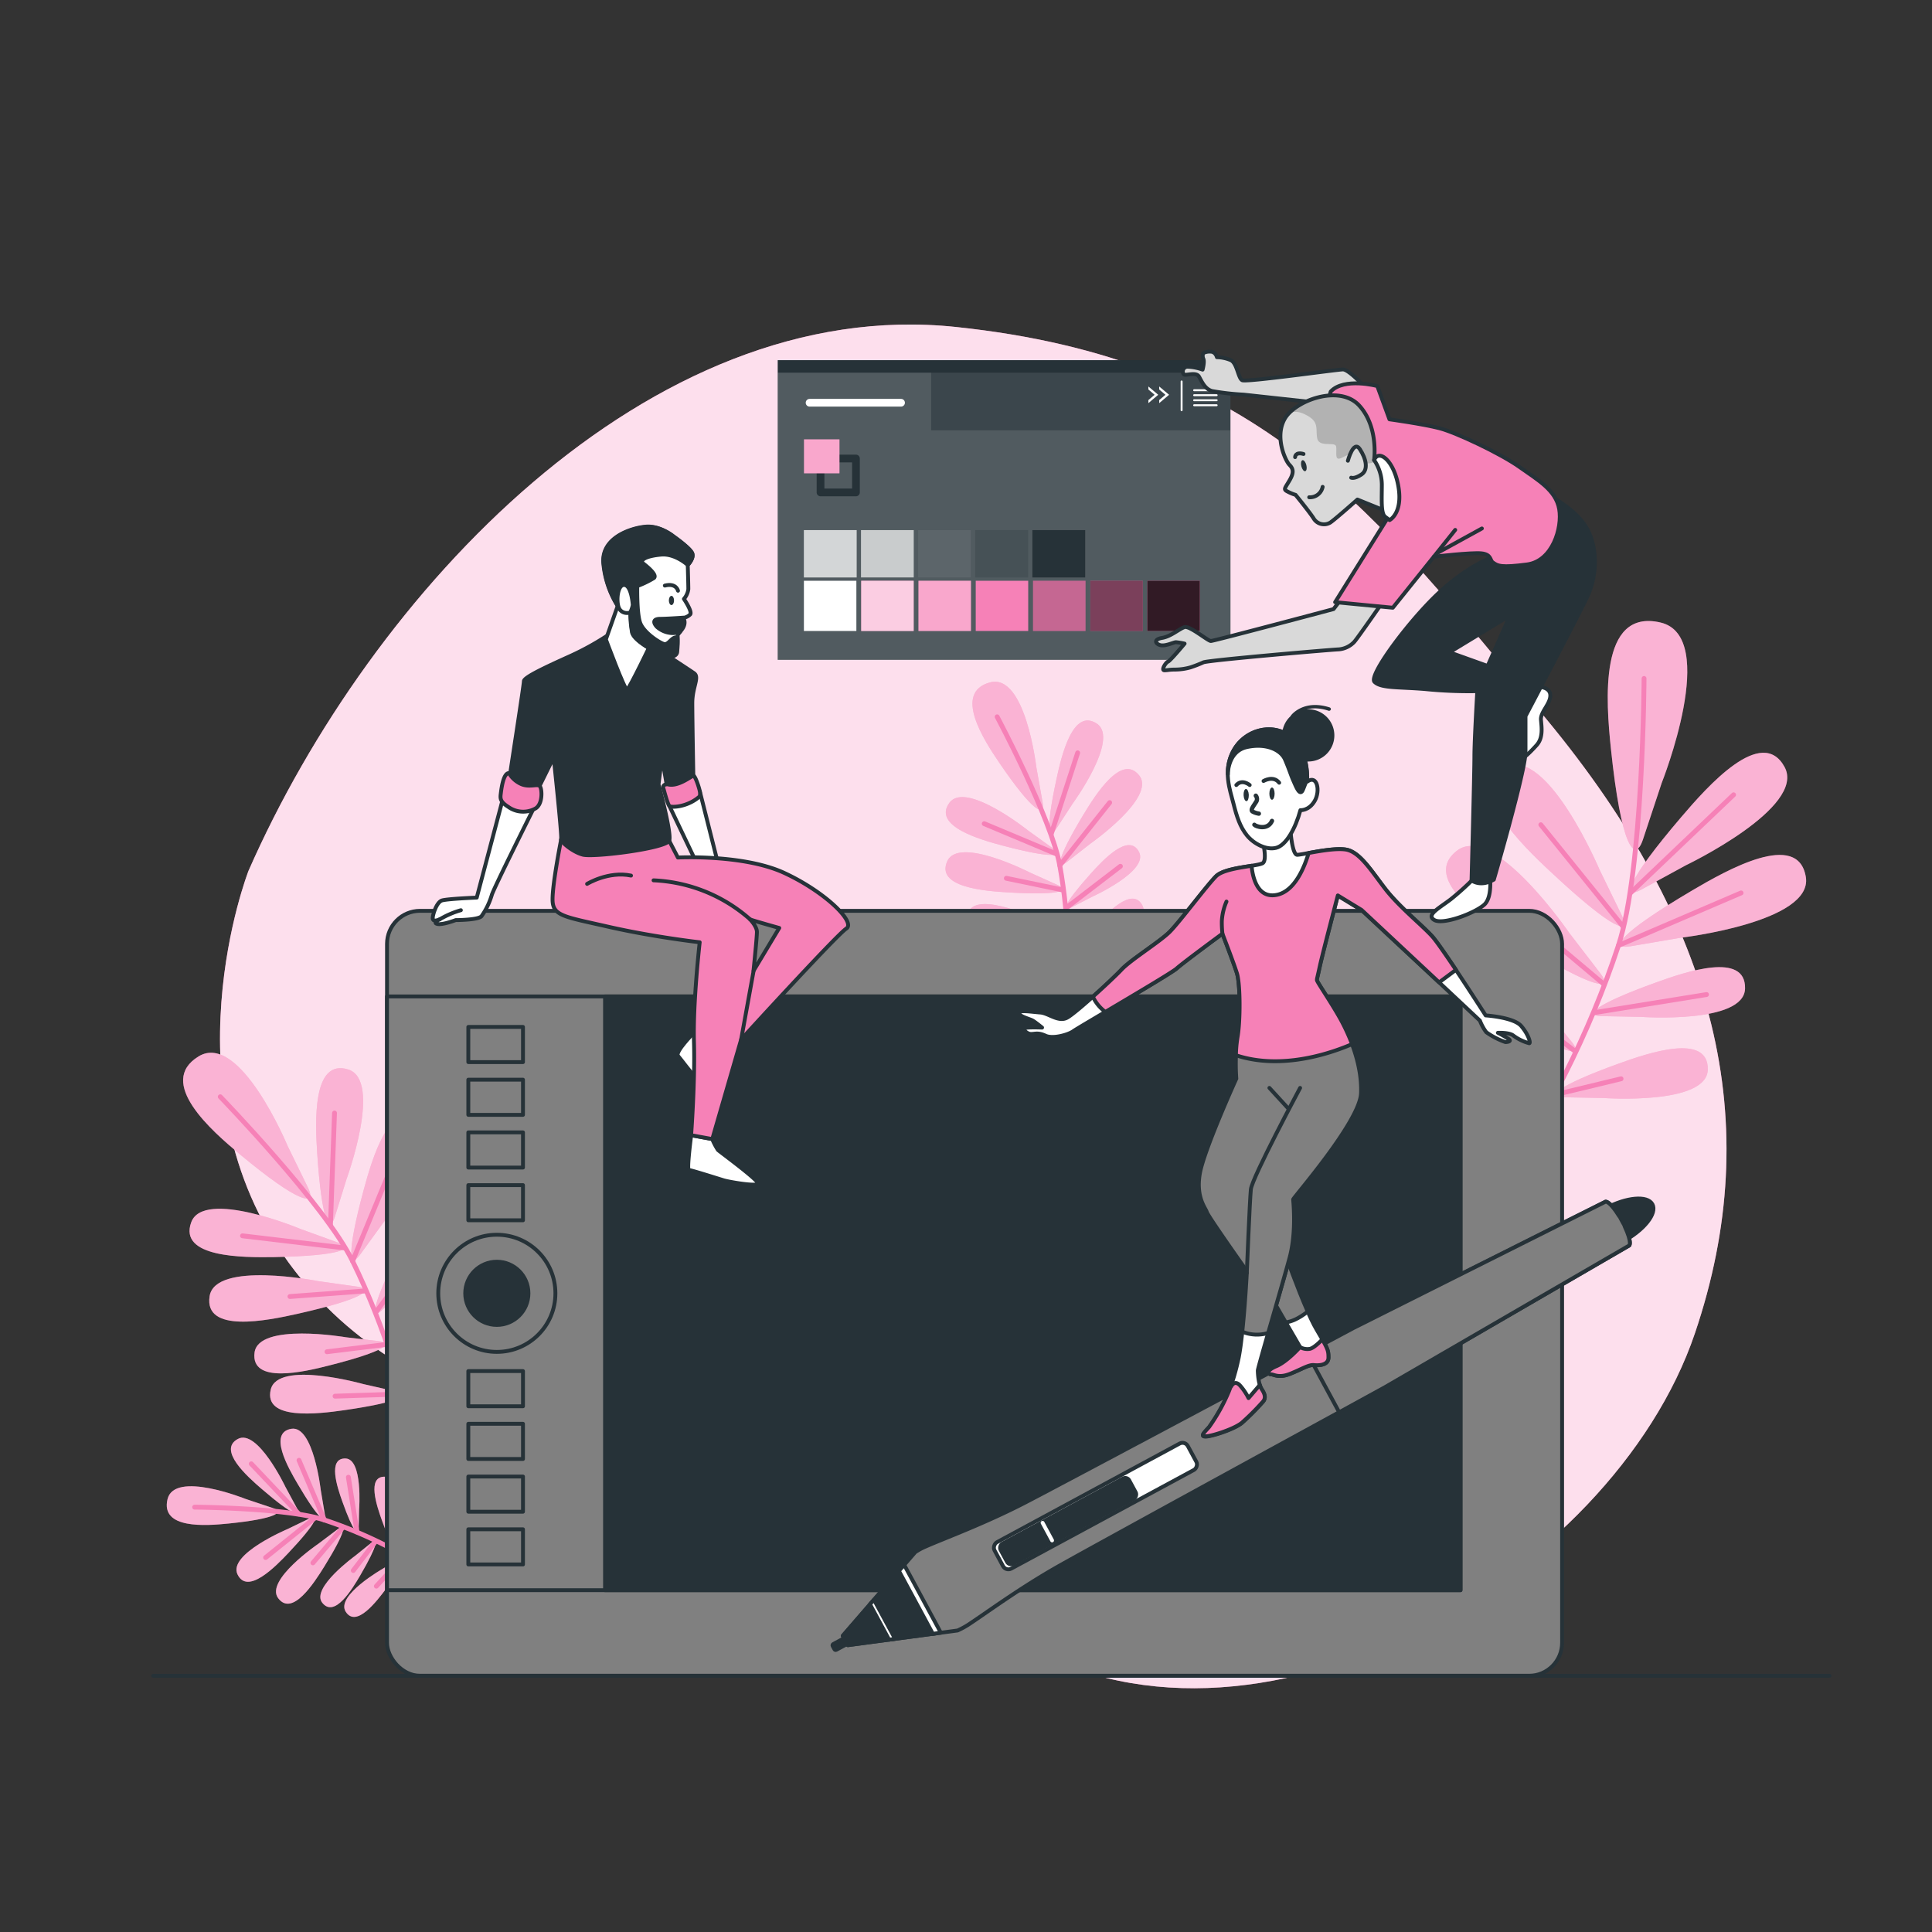 <svg xmlns="http://www.w3.org/2000/svg" xmlns:xlink="http://www.w3.org/1999/xlink" viewBox="0 0 500 500"><rect x="0" y="0" width="500" height="500" fill="#333333" stroke="none"/><defs><clipPath id="freepik--clip-path--inject-13"><rect x="282.18" y="150.3" width="13.58" height="13" style="fill:#F681B7"></rect></clipPath><clipPath id="freepik--clip-path-2--inject-13"><path d="M355.62,119.06s1.23-8.61-3.89-14.14-16.6-1.23-19.26,3.49.21,10.85,1.23,11.88,1.23,2,0,4.09-1.64,2.26-.41,2.87a10.74,10.74,0,0,0,2,.82s3.69,4.51,4.71,6.15a3.12,3.12,0,0,0,4.3,1c1.23-.82,7-5.94,7-5.94l8.6,3.48a21,21,0,0,0,0-6.76C359.31,122.54,358.28,119.06,355.62,119.06Z" style="fill:#d9d9d9;stroke:#263238;stroke-linecap:round;stroke-linejoin:round"></path></clipPath></defs><g id="freepik--background-simple--inject-13"><path d="M64.31,225.37S42.13,282.17,74.73,326.8s88,43.4,131,57.44c22.5,7.35,36.45,27.39,55.9,39.59,62.19,39,155.6-15.64,177-78.74,18.51-54.63,5.64-105.74-38.58-159.17S326.84,93,247.38,84.62,96,153.29,64.31,225.37Z" style="fill:#F681B7"></path><path d="M64.31,225.37S42.13,282.17,74.73,326.8s88,43.4,131,57.44c22.5,7.35,36.45,27.39,55.9,39.59,62.19,39,155.6-15.64,177-78.74,18.51-54.63,5.64-105.74-38.58-159.17S326.84,93,247.38,84.62,96,153.29,64.31,225.37Z" style="fill:#fff;opacity:0.75"></path></g><g id="freepik--Plants--inject-13"><path d="M86.62,315c-1.34,4.28-3.34,1.09-4.51-16.3-.54-8.16-1.35-24.84,8-21.92,8.94,2.8-.42,28.34-.42,28.34Zm12.57,1.43s17.14-21.11,9.59-26.67C100.93,284,96.27,300,94.14,307.89c-4.54,16.83-3.69,20.5-1,16.88Zm5.41,17.23s16.17-13.66,11.2-19c-5.17-5.56-11,6-13.82,11.75-5.91,12.21-5.79,15.14-3.24,12.76Zm6.1,17.11s16.17-13.66,11.21-19c-5.17-5.55-11.06,6-13.83,11.76-5.91,12.21-5.79,15.13-3.23,12.75ZM77.77,318.06s-25.08-10.53-28.29-1.72c-3.33,9.16,13.37,9.12,21.54,9,17.42-.37,20.7-2.22,16.48-3.75Zm4.53,13.49s-26.67-5.32-28.06,3.94c-1.45,9.65,14.91,6.29,22.88,4.5,17-3.83,19.85-6.3,15.41-7Zm7.21,14.53s-22.68-3.89-23.64,4c-1,8.19,12.75,5,19.45,3.27,14.3-3.63,16.64-5.78,12.88-6.24ZM94,358.19s-22.14-6.27-23.94,1.45c-1.86,8,12.16,6.3,19,5.32,14.6-2.1,17.16-4,13.46-4.84ZM74.43,296.56s-12.33-29.65-23-23.19c-11.1,6.72,3.42,19.35,10.66,25.37C77.53,311.59,82,312.2,79.75,307.46Z" style="fill:#F681B7"></path><path d="M86.62,315c-1.34,4.28-3.34,1.09-4.51-16.3-.54-8.16-1.35-24.84,8-21.92,8.94,2.8-.42,28.34-.42,28.34Zm12.57,1.43s17.14-21.11,9.59-26.67C100.93,284,96.27,300,94.14,307.89c-4.54,16.83-3.69,20.5-1,16.88Zm5.41,17.23s16.17-13.66,11.2-19c-5.17-5.56-11,6-13.82,11.75-5.91,12.21-5.79,15.14-3.24,12.76Zm6.1,17.11s16.17-13.66,11.21-19c-5.17-5.55-11.06,6-13.83,11.76-5.91,12.21-5.79,15.13-3.23,12.75ZM77.77,318.06s-25.08-10.53-28.29-1.72c-3.33,9.16,13.37,9.12,21.54,9,17.42-.37,20.7-2.22,16.48-3.75Zm4.53,13.49s-26.67-5.32-28.06,3.94c-1.45,9.65,14.91,6.29,22.88,4.5,17-3.83,19.85-6.3,15.41-7Zm7.21,14.53s-22.68-3.89-23.64,4c-1,8.19,12.75,5,19.45,3.27,14.3-3.63,16.64-5.78,12.88-6.24ZM94,358.19s-22.14-6.27-23.94,1.45c-1.86,8,12.16,6.3,19,5.32,14.6-2.1,17.16-4,13.46-4.84ZM74.43,296.56s-12.33-29.65-23-23.19c-11.1,6.72,3.42,19.35,10.66,25.37C77.53,311.59,82,312.2,79.75,307.46Z" style="fill:#fff;opacity:0.4"></path><path d="M57,283.84s27.11,28,34.25,42.54c8.2,16.71,14.35,36.24,16.6,52.28" style="fill:none;stroke:#F681B7;stroke-linecap:round;stroke-linejoin:round;stroke-width:1.252px"></path><line x1="85.52" y1="316.98" x2="86.57" y2="288.05" style="fill:none;stroke:#F681B7;stroke-linecap:round;stroke-linejoin:round;stroke-width:1.252px"></line><line x1="91.24" y1="326.38" x2="101.62" y2="301.28" style="fill:none;stroke:#F681B7;stroke-linecap:round;stroke-linejoin:round;stroke-width:1.252px"></line><line x1="89.13" y1="322.96" x2="62.76" y2="319.83" style="fill:none;stroke:#F681B7;stroke-linecap:round;stroke-linejoin:round;stroke-width:1.252px"></line><line x1="97.24" y1="339.64" x2="111.05" y2="321" style="fill:none;stroke:#F681B7;stroke-linecap:round;stroke-linejoin:round;stroke-width:1.252px"></line><line x1="94.64" y1="334.09" x2="75.04" y2="335.54" style="fill:none;stroke:#F681B7;stroke-linecap:round;stroke-linejoin:round;stroke-width:1.252px"></line><line x1="99.59" y1="347.99" x2="84.62" y2="349.83" style="fill:none;stroke:#F681B7;stroke-linecap:round;stroke-linejoin:round;stroke-width:1.252px"></line><line x1="103.42" y1="356.81" x2="110.58" y2="345.42" style="fill:none;stroke:#F681B7;stroke-linecap:round;stroke-linejoin:round;stroke-width:1.252px"></line><line x1="104.34" y1="360.75" x2="86.71" y2="361.33" style="fill:none;stroke:#F681B7;stroke-linecap:round;stroke-linejoin:round;stroke-width:1.252px"></line><path d="M424.78,230.22c-5,2.71-4-2,10.38-18.82,6.74-7.91,20.82-23.79,26.7-12.88,5.64,10.49-25.55,25.41-25.55,25.41Zm10.15,12.47s34.35-4,32.42-15.73c-2-12.24-20.49-1.78-29.44,3.5-19.08,11.27-21.55,15.36-15.93,14.43Zm-10.37,20.47s26.84,1.94,27.06-7.33c.23-9.64-15.41-4.33-23-1.58-16.22,5.85-18.71,8.62-14.27,8.72Zm-9.65,21s26.84,1.94,27.06-7.33c.24-9.64-15.41-4.33-23-1.59-16.22,5.86-18.71,8.63-14.27,8.73Zm-.91-59s-13.47-31.85-24.21-26.69c-11.17,5.37,4,20.17,11.64,27.26,16.18,15.14,20.8,16.37,18.32,11.24Zm-7.87,16.29s-19.53-28.53-29-21.34c-9.88,7.49,8,19,16.82,24.41,18.87,11.62,23.65,11.91,20.2,7.36Zm-6.34,19.62s-17.18-23.68-25-17.38c-8.19,6.56,7.18,15.85,14.79,20.25,16.22,9.4,20.26,9.53,17.24,5.77Zm-6.66,15s-14.57-25.37-23.06-19.94c-8.83,5.65,5.47,16.52,12.56,21.71,15.13,11.06,19.14,11.62,16.54,7.56Zm36.92-73.45s15.11-37.92-.32-41.52c-16.07-3.75-14.08,20.63-12.84,32.54,2.64,25.4,6.18,30,8.31,23.61Z" style="fill:#F681B7"></path><path d="M424.78,230.22c-5,2.71-4-2,10.38-18.82,6.74-7.91,20.82-23.79,26.7-12.88,5.64,10.49-25.55,25.41-25.55,25.41Zm10.15,12.47s34.35-4,32.42-15.73c-2-12.24-20.49-1.78-29.44,3.5-19.08,11.27-21.55,15.36-15.93,14.43Zm-10.37,20.47s26.84,1.94,27.06-7.33c.23-9.64-15.41-4.33-23-1.58-16.22,5.85-18.71,8.62-14.27,8.72Zm-9.65,21s26.84,1.94,27.06-7.33c.24-9.64-15.41-4.33-23-1.59-16.22,5.86-18.71,8.63-14.27,8.73Zm-.91-59s-13.47-31.85-24.21-26.69c-11.17,5.37,4,20.17,11.64,27.26,16.18,15.14,20.8,16.37,18.32,11.24Zm-7.87,16.29s-19.53-28.53-29-21.34c-9.88,7.49,8,19,16.82,24.41,18.87,11.62,23.65,11.91,20.2,7.36Zm-6.34,19.62s-17.18-23.68-25-17.38c-8.19,6.56,7.18,15.85,14.79,20.25,16.22,9.4,20.26,9.53,17.24,5.77Zm-6.66,15s-14.57-25.37-23.06-19.94c-8.83,5.65,5.47,16.52,12.56,21.71,15.13,11.06,19.14,11.62,16.54,7.56Zm36.92-73.45s15.11-37.92-.32-41.52c-16.07-3.75-14.08,20.63-12.84,32.54,2.64,25.4,6.18,30,8.31,23.61Z" style="fill:#fff;opacity:0.4"></path><path d="M425.48,175.58s-.2,49.54-6.63,69.11c-7.38,22.49-19.13,45.71-31.33,62.3" style="fill:none;stroke:#F681B7;stroke-linecap:round;stroke-linejoin:round;stroke-width:1.252px"></path><line x1="422" y1="231.07" x2="448.65" y2="205.69" style="fill:none;stroke:#F681B7;stroke-linecap:round;stroke-linejoin:round;stroke-width:1.252px"></line><line x1="418.85" y1="244.69" x2="450.59" y2="231.09" style="fill:none;stroke:#F681B7;stroke-linecap:round;stroke-linejoin:round;stroke-width:1.252px"></line><line x1="419.97" y1="239.71" x2="398.76" y2="213.44" style="fill:none;stroke:#F681B7;stroke-linecap:round;stroke-linejoin:round;stroke-width:1.252px"></line><line x1="412.54" y1="262.08" x2="441.65" y2="257.39" style="fill:none;stroke:#F681B7;stroke-linecap:round;stroke-linejoin:round;stroke-width:1.252px"></line><line x1="415.1" y1="254.73" x2="395.98" y2="238.65" style="fill:none;stroke:#F681B7;stroke-linecap:round;stroke-linejoin:round;stroke-width:1.252px"></line><line x1="407.25" y1="271.77" x2="392" y2="260.15" style="fill:none;stroke:#F681B7;stroke-linecap:round;stroke-linejoin:round;stroke-width:1.252px"></line><line x1="402.91" y1="283.19" x2="419.53" y2="279.19" style="fill:none;stroke:#F681B7;stroke-linecap:round;stroke-linejoin:round;stroke-width:1.252px"></line><line x1="400.25" y1="287.59" x2="383.69" y2="272.46" style="fill:none;stroke:#F681B7;stroke-linecap:round;stroke-linejoin:round;stroke-width:1.252px"></line><path d="M273.27,214.62c-1.88,2.87-2.68.1.13-12.92,1.31-6.11,4.22-18.53,10.45-14.43,6,3.94-6.27,20.73-6.27,20.73Zm8.94,3.7s17-11.91,12.66-17.57c-4.56-5.9-11.35,4.9-14.58,10.25-6.87,11.41-7,14.28-4.31,12.18Zm.35,13.8s14.76-6.64,12.23-11.6c-2.63-5.18-9.39,2.1-12.63,5.72-6.91,7.73-7.44,9.9-5.06,8.69Zm.88,13.86s14.76-6.64,12.23-11.61c-2.63-5.17-9.39,2.11-12.63,5.73-6.91,7.73-7.44,9.9-5.06,8.69Zm-17.31-31s-16.22-13-20.43-7.21c-4.38,6,7.9,9.52,13.94,11.11,12.88,3.39,15.68,2.72,12.9.71Zm.49,10.87s-18.48-9.52-21.45-3c-3.1,6.78,9.63,7.75,15.86,8.11,13.3.77,15.91-.45,12.79-1.87Zm2.24,12.19s-15.85-7.62-18.21-2c-2.46,5.8,8.32,6.33,13.6,6.49,11.27.34,13.45-.74,10.78-1.87Zm.76,9.85s-15-9.26-17.89-4c-3.06,5.51,7.61,7.18,12.84,7.9,11.16,1.54,13.45.69,10.91-.72Zm-1.43-49.4s-2.82-24.38-12-21.88c-9.58,2.6-1.56,14.93,2.49,20.88,8.64,12.69,11.82,14.09,11.14,10.13Z" style="fill:#F681B7"></path><path d="M273.27,214.62c-1.88,2.87-2.68.1.13-12.92,1.31-6.11,4.22-18.53,10.45-14.43,6,3.94-6.27,20.73-6.27,20.73Zm8.94,3.7s17-11.91,12.66-17.57c-4.56-5.9-11.35,4.9-14.58,10.25-6.87,11.41-7,14.28-4.31,12.18Zm.35,13.8s14.76-6.64,12.23-11.6c-2.63-5.18-9.39,2.1-12.63,5.72-6.91,7.73-7.44,9.9-5.06,8.69Zm.88,13.86s14.76-6.64,12.23-11.61c-2.63-5.17-9.39,2.11-12.63,5.73-6.91,7.73-7.44,9.9-5.06,8.69Zm-17.31-31s-16.22-13-20.43-7.21c-4.38,6,7.9,9.52,13.94,11.11,12.88,3.39,15.68,2.72,12.9.71Zm.49,10.87s-18.48-9.52-21.45-3c-3.1,6.78,9.63,7.75,15.86,8.11,13.3.77,15.91-.45,12.79-1.87Zm2.24,12.19s-15.85-7.62-18.21-2c-2.46,5.8,8.32,6.33,13.6,6.49,11.27.34,13.45-.74,10.78-1.87Zm.76,9.85s-15-9.26-17.89-4c-3.06,5.51,7.61,7.18,12.84,7.9,11.16,1.54,13.45.69,10.91-.72Zm-1.43-49.4s-2.82-24.38-12-21.88c-9.58,2.6-1.56,14.93,2.49,20.88,8.64,12.69,11.82,14.09,11.14,10.13Z" style="fill:#fff;opacity:0.4"></path><path d="M258.06,185.51s14,26.27,16.21,38.46c2.51,14,2.92,29.65,1.2,41.91" style="fill:none;stroke:#F681B7;stroke-linecap:round;stroke-linejoin:round;stroke-width:1.252px"></path><line x1="272.05" y1="215.86" x2="278.9" y2="194.83" style="fill:none;stroke:#F681B7;stroke-linecap:round;stroke-linejoin:round;stroke-width:1.252px"></line><line x1="274.27" y1="223.97" x2="287.18" y2="207.71" style="fill:none;stroke:#F681B7;stroke-linecap:round;stroke-linejoin:round;stroke-width:1.252px"></line><line x1="273.44" y1="221.02" x2="254.72" y2="213.17" style="fill:none;stroke:#F681B7;stroke-linecap:round;stroke-linejoin:round;stroke-width:1.252px"></line><line x1="275.89" y1="234.98" x2="289.96" y2="224.19" style="fill:none;stroke:#F681B7;stroke-linecap:round;stroke-linejoin:round;stroke-width:1.252px"></line><line x1="275.15" y1="230.35" x2="260.44" y2="227.3" style="fill:none;stroke:#F681B7;stroke-linecap:round;stroke-linejoin:round;stroke-width:1.252px"></line><line x1="275.86" y1="241.61" x2="264.47" y2="239.81" style="fill:none;stroke:#F681B7;stroke-linecap:round;stroke-linejoin:round;stroke-width:1.252px"></line><line x1="276.82" y1="248.9" x2="284.47" y2="242.03" style="fill:none;stroke:#F681B7;stroke-linecap:round;stroke-linejoin:round;stroke-width:1.252px"></line><line x1="276.67" y1="251.98" x2="263.59" y2="248.7" style="fill:none;stroke:#F681B7;stroke-linecap:round;stroke-linejoin:round;stroke-width:1.252px"></line><path d="M76.93,390.47c1.31,2.44-1,1.94-9.14-5.08-3.83-3.29-11.53-10.15-6.22-13,5.11-2.73,12.32,12.45,12.32,12.45ZM83,385.55s-1.88-16.71-7.6-15.78c-6,1-.89,10,1.66,14.31,5.45,9.29,7.44,10.5,7,7.76Zm9.94,5.07s1-13.05-3.53-13.17c-4.68-.12-2.12,7.49-.8,11.19,2.82,7.89,4.17,9.1,4.22,6.94Zm10.19,4.72s1-13-3.53-13.17c-4.69-.12-2.12,7.49-.8,11.19,2.82,7.89,4.16,9.1,4.22,6.94Zm-28.67.36s-15.5,6.5-13,11.73c2.59,5.44,9.81-1.95,13.27-5.62,7.38-7.84,8-10.09,5.48-8.89Zm7.91,3.84S68.47,409,72,413.62c3.63,4.82,9.23-3.85,11.89-8.14,5.68-9.15,5.82-11.47,3.61-9.8Zm9.52,3.12S80.36,411,83.41,414.8c3.18,4,7.71-3.47,9.86-7.16,4.59-7.87,4.66-9.84,2.83-8.37Zm7.29,3.25s-12.35,7-9.72,11.18c2.73,4.31,8-2.63,10.57-6.07,5.4-7.34,5.67-9.29,3.7-8Zm-35.65-18s-18.41-7.41-20.18.09c-1.85,7.81,10,6.87,15.8,6.29,12.35-1.25,14.57-3,11.49-4Z" style="fill:#F681B7"></path><path d="M76.93,390.47c1.31,2.44-1,1.94-9.14-5.08-3.83-3.29-11.53-10.15-6.22-13,5.11-2.73,12.32,12.45,12.32,12.45ZM83,385.55s-1.88-16.71-7.6-15.78c-6,1-.89,10,1.66,14.31,5.45,9.29,7.44,10.5,7,7.76Zm9.94,5.07s1-13.05-3.53-13.17c-4.68-.12-2.12,7.49-.8,11.19,2.82,7.89,4.17,9.1,4.22,6.94Zm10.19,4.72s1-13-3.53-13.17c-4.69-.12-2.12,7.49-.8,11.19,2.82,7.89,4.16,9.1,4.22,6.94Zm-28.67.36s-15.5,6.5-13,11.73c2.59,5.44,9.81-1.95,13.27-5.62,7.38-7.84,8-10.09,5.48-8.89Zm7.91,3.84S68.47,409,72,413.62c3.63,4.82,9.23-3.85,11.89-8.14,5.68-9.15,5.82-11.47,3.61-9.8Zm9.52,3.12S80.36,411,83.41,414.8c3.18,4,7.71-3.47,9.86-7.16,4.59-7.87,4.66-9.84,2.83-8.37Zm7.29,3.25s-12.35,7-9.72,11.18c2.73,4.31,8-2.63,10.57-6.07,5.4-7.34,5.67-9.29,3.7-8Zm-35.65-18s-18.41-7.41-20.18.09c-1.85,7.81,10,6.87,15.8,6.29,12.35-1.25,14.57-3,11.49-4Z" style="fill:#fff;opacity:0.4"></path><path d="M50.37,390.05s24.08.16,33.58,3.32a113.82,113.82,0,0,1,30.24,15.31" style="fill:none;stroke:#F681B7;stroke-linecap:round;stroke-linejoin:round;stroke-width:1.252px"></path><line x1="77.33" y1="391.81" x2="65.03" y2="378.83" style="fill:none;stroke:#F681B7;stroke-linecap:round;stroke-linejoin:round;stroke-width:1.252px"></line><line x1="83.95" y1="393.37" x2="77.38" y2="377.92" style="fill:none;stroke:#F681B7;stroke-linecap:round;stroke-linejoin:round;stroke-width:1.252px"></line><line x1="81.54" y1="392.81" x2="68.74" y2="403.09" style="fill:none;stroke:#F681B7;stroke-linecap:round;stroke-linejoin:round;stroke-width:1.252px"></line><line x1="92.4" y1="396.46" x2="90.16" y2="382.3" style="fill:none;stroke:#F681B7;stroke-linecap:round;stroke-linejoin:round;stroke-width:1.252px"></line><line x1="88.83" y1="395.2" x2="80.98" y2="404.47" style="fill:none;stroke:#F681B7;stroke-linecap:round;stroke-linejoin:round;stroke-width:1.252px"></line><line x1="97.1" y1="399.04" x2="91.43" y2="406.44" style="fill:none;stroke:#F681B7;stroke-linecap:round;stroke-linejoin:round;stroke-width:1.252px"></line><line x1="102.65" y1="401.17" x2="100.72" y2="393.08" style="fill:none;stroke:#F681B7;stroke-linecap:round;stroke-linejoin:round;stroke-width:1.252px"></line><line x1="104.78" y1="402.47" x2="97.4" y2="410.5" style="fill:none;stroke:#F681B7;stroke-linecap:round;stroke-linejoin:round;stroke-width:1.252px"></line></g><g id="freepik--device-2--inject-13"><rect x="100.16" y="235.72" width="304.11" height="197.97" rx="8.55" style="fill:gray;stroke:#263238;stroke-linecap:round;stroke-linejoin:round"></rect><rect x="100.16" y="257.87" width="277.82" height="153.67" style="fill:gray;stroke:#263238;stroke-linecap:round;stroke-linejoin:round"></rect><rect x="156.58" y="257.87" width="221.4" height="153.67" style="fill:#263238;stroke:#263238;stroke-linecap:round;stroke-linejoin:round"></rect><circle cx="128.58" cy="334.71" r="15.16" style="fill:gray;stroke:#263238;stroke-linecap:round;stroke-linejoin:round"></circle><circle cx="128.58" cy="334.71" r="8.18" style="fill:#263238;stroke:#263238;stroke-linecap:round;stroke-linejoin:round"></circle><rect x="121.2" y="265.77" width="14.15" height="9.1" style="fill:gray;stroke:#263238;stroke-linecap:round;stroke-linejoin:round"></rect><rect x="121.2" y="279.42" width="14.15" height="9.1" style="fill:gray;stroke:#263238;stroke-linecap:round;stroke-linejoin:round"></rect><rect x="121.2" y="293.06" width="14.15" height="9.1" style="fill:gray;stroke:#263238;stroke-linecap:round;stroke-linejoin:round"></rect><rect x="121.2" y="306.71" width="14.15" height="9.1" style="fill:gray;stroke:#263238;stroke-linecap:round;stroke-linejoin:round"></rect><rect x="121.2" y="354.84" width="14.15" height="9.1" style="fill:gray;stroke:#263238;stroke-linecap:round;stroke-linejoin:round"></rect><rect x="121.2" y="368.48" width="14.15" height="9.1" style="fill:gray;stroke:#263238;stroke-linecap:round;stroke-linejoin:round"></rect><rect x="121.2" y="382.13" width="14.15" height="9.1" style="fill:gray;stroke:#263238;stroke-linecap:round;stroke-linejoin:round"></rect><rect x="121.2" y="395.78" width="14.15" height="9.1" style="fill:gray;stroke:#263238;stroke-linecap:round;stroke-linejoin:round"></rect></g><g id="freepik--device-1--inject-13"><rect x="217.35" y="422.24" width="1.68" height="5.62" rx="0.34" transform="translate(488.52 31.11) rotate(61.63)" style="fill:#263238;stroke:#263238;stroke-linecap:round;stroke-linejoin:round"></rect><path d="M419.15,321.76l.86-.44c5.49-3,8.92-7.29,7.64-9.65s-6.76-1.86-12.26,1.1l-.83.48Z" style="fill:#263238;stroke:#263238;stroke-linecap:round;stroke-linejoin:round"></path><path d="M250.5,420.53c4.29-2.78,13.32-9.5,23.75-15.37S358.42,359,358.42,359l63.22-36.67s.84-.63-1.2-5l.07,0c-.24-.45-.48-.88-.71-1.27s-.42-.83-.67-1.29l-.07,0c-2.57-4.13-3.56-3.77-3.56-3.77l-65.34,32.75s-74.11,39.55-84.74,45.06-21.21,9.37-25.88,11.44a16.28,16.28,0,0,0-2.68,1.45l-18.75,21.65.55,1,.22.42.55,1,28.39-3.8A21.23,21.23,0,0,0,250.5,420.53Z" style="fill:gray;stroke:#263238;stroke-linecap:round;stroke-linejoin:round"></path><polygon points="233.03 406.09 218.11 423.33 218.66 424.34 218.88 424.76 219.43 425.77 242.45 422.69 233.03 406.09" style="fill:#263238;stroke:#263238;stroke-linecap:round;stroke-linejoin:round"></polygon><rect x="279.6" y="361.34" width="7.77" height="56.85" rx="1.56" transform="translate(491.75 -44.87) rotate(61.63)" style="fill:#fff;stroke:#263238;stroke-linecap:round;stroke-linejoin:round"></rect><rect x="273.46" y="374.73" width="5.9" height="37.85" rx="1.18" transform="translate(491.47 -36.6) rotate(61.63)" style="fill:#263238;stroke:#263238;stroke-linecap:round;stroke-linejoin:round"></rect><line x1="269.82" y1="394.1" x2="272.28" y2="398.66" style="fill:none;stroke:#fff;stroke-linecap:round;stroke-linejoin:round"></line><path d="M346.58,365.49,358.42,359l63.22-36.67s.84-.63-1.2-5l.07,0c-.24-.45-.48-.88-.71-1.27s-.42-.83-.67-1.29l-.07,0c-2.57-4.13-3.56-3.77-3.56-3.77l-65.34,32.75-11.9,6.35Z" style="fill:gray;stroke:#263238;stroke-linecap:round;stroke-linejoin:round"></path><polygon points="231.65 424.13 226.18 414.01 225.16 415.19 230.1 424.34 231.65 424.13" style="fill:#fff;stroke:#263238;stroke-linecap:round;stroke-linejoin:round"></polygon><polygon points="234 404.98 232.64 406.55 241.43 422.83 243.49 422.55 234 404.98" style="fill:#fff;stroke:#263238;stroke-linecap:round;stroke-linejoin:round"></polygon></g><g id="freepik--character-3--inject-13"><rect x="201.27" y="93.21" width="117.17" height="77.55" style="fill:#263238"></rect><rect x="240.97" y="96.45" width="77.47" height="14.91" style="fill:#fff;opacity:0.1"></rect><polygon points="240.97 111.36 240.97 96.45 201.26 96.45 201.26 170.76 318.44 170.76 318.44 111.36 240.97 111.36" style="fill:#fff;opacity:0.2"></polygon><rect x="267.18" y="137.19" width="13.67" height="12.26" style="fill:#263238"></rect><rect x="222.82" y="137.19" width="13.67" height="12.26" style="fill:#263238"></rect><rect x="222.82" y="137.19" width="13.67" height="12.26" style="fill:#fff;opacity:0.75"></rect><rect x="208.04" y="137.19" width="13.67" height="12.26" style="fill:#fff;opacity:0.75"></rect><rect x="252.39" y="137.19" width="13.67" height="12.26" style="fill:#263238"></rect><rect x="252.39" y="137.19" width="13.67" height="12.26" style="fill:#fff;opacity:0.15"></rect><rect x="237.61" y="137.19" width="13.67" height="12.26" style="fill:#263238"></rect><rect x="237.61" y="137.19" width="13.67" height="12.26" style="fill:#fff;opacity:0.25"></rect><rect x="282.18" y="150.3" width="13.58" height="13" style="fill:#F681B7"></rect><g style="clip-path:url(#freepik--clip-path--inject-13)"><rect x="282.18" y="150.3" width="13.58" height="13" style="opacity:0.5"></rect></g><rect x="267.35" y="150.3" width="13.58" height="13" style="fill:#F681B7"></rect><rect x="267.35" y="150.3" width="13.58" height="13" style="opacity:0.2"></rect><rect x="252.52" y="150.3" width="13.58" height="13" style="fill:#F681B7"></rect><rect x="237.7" y="150.3" width="13.58" height="13" style="fill:#F681B7"></rect><rect x="237.7" y="150.3" width="13.58" height="13" style="fill:#fff;opacity:0.3"></rect><rect x="222.88" y="150.3" width="13.58" height="13" style="fill:#F681B7"></rect><rect x="222.88" y="150.3" width="13.58" height="13" style="fill:#fff;opacity:0.6"></rect><rect x="208.05" y="150.3" width="13.58" height="13" style="fill:#fff"></rect><rect x="296.93" y="150.3" width="13.58" height="13" style="fill:#F681B7"></rect><rect x="296.93" y="150.3" width="13.58" height="13" style="opacity:0.8"></rect><rect x="212.35" y="118.66" width="9.17" height="8.78" style="fill:none;stroke:#263238;stroke-linecap:round;stroke-linejoin:round;stroke-width:2px"></rect><rect x="208.08" y="113.71" width="9.17" height="8.78" style="fill:#F681B7"></rect><rect x="208.08" y="113.71" width="9.17" height="8.78" style="fill:#fff;opacity:0.3"></rect><line x1="209.52" y1="104.23" x2="233.19" y2="104.23" style="fill:none;stroke:#fff;stroke-linecap:round;stroke-linejoin:round;stroke-width:2px"></line><polygon points="297.2 100.02 297.2 100.8 298.82 102.17 297.2 103.54 297.2 104.33 299.75 102.17 297.2 100.02" style="fill:#fff"></polygon><polygon points="300 100.02 300 100.8 301.62 102.17 300 103.54 300 104.33 302.56 102.17 300 100.02" style="fill:#fff"></polygon><line x1="305.8" y1="98.72" x2="305.8" y2="106.17" style="fill:none;stroke:#fff;stroke-linecap:round;stroke-linejoin:round;stroke-width:0.5px"></line><line x1="309.04" y1="100.99" x2="314.87" y2="100.99" style="fill:none;stroke:#fff;stroke-linecap:round;stroke-linejoin:round;stroke-width:0.5px"></line><line x1="309.04" y1="102.28" x2="314.87" y2="102.28" style="fill:none;stroke:#fff;stroke-linecap:round;stroke-linejoin:round;stroke-width:0.5px"></line><line x1="309.04" y1="103.58" x2="314.87" y2="103.58" style="fill:none;stroke:#fff;stroke-linecap:round;stroke-linejoin:round;stroke-width:0.5px"></line><line x1="309.04" y1="104.88" x2="314.87" y2="104.88" style="fill:none;stroke:#fff;stroke-linecap:round;stroke-linejoin:round;stroke-width:0.5px"></line><path d="M353.14,100.08s-4.09-4.47-5.58-4.47-25,3.35-26.08,2.79-1.3-4.47-3-5.21a9.84,9.84,0,0,0-3.54-.75S314.59,91,313.28,91a3.6,3.6,0,0,0-1.86.37,1.81,1.81,0,0,0,0,1.49c.37.75-.19,2.8-.19,2.8a13,13,0,0,0-3.72-.75,1.23,1.23,0,0,0-1.12,2c.56.37,3.17-.74,3.91.56s1.49,3.17,3.36,3.73a65.31,65.31,0,0,0,8.19.93L344,104.55l3.35,4.47,7.82-3.54Z" style="fill:#d9d9d9;stroke:#263238;stroke-linecap:round;stroke-linejoin:round"></path><path d="M348.12,153.72l-3,3.91s-31,8.26-31.75,8.26-5.5-4-6.8-3.6-3.54,2.42-5.78,2.79-1.86,1.49-.55,1.87,3.53-.75,4.09-.75a18.22,18.22,0,0,1,2.24.37s-3.73,4.48-4.29,4.66-1.86,2.24-.93,2.24,1.12-.19,3-.19a14.84,14.84,0,0,0,3.73-.56,34.36,34.36,0,0,0,3.35-1.3c1.12-.56,33.9-3.36,35-3.36a6.17,6.17,0,0,0,4.1-2c1.11-1.31,7.82-11,7.82-11Z" style="fill:#d9d9d9;stroke:#263238;stroke-linecap:round;stroke-linejoin:round"></path><path d="M382.2,226.55a69.63,69.63,0,0,1-6.7,6.15c-3.17,2.42-6.52,4.1-4.29,5.4s10.25-1.68,12.85-3.91,1.31-9.13,1.31-9.13Z" style="fill:#fff;stroke:#263238;stroke-linecap:round;stroke-linejoin:round"></path><path d="M398.22,177.75s3,0,3,2.24-2.61,4.28-2.42,6.33.56,4.66-1.12,6.52-5.4,5.77-5.21,2.61,1.86-6.9,1.67-9.13a9.76,9.76,0,0,0-1.67-4.29l2.6-4.84Z" style="fill:#fff;stroke:#263238;stroke-linecap:round;stroke-linejoin:round"></path><path d="M410.7,136.77c-2.61-4.65-8.57-7.82-8.57-7.82s-2.05,8.38-6.33,11a41.15,41.15,0,0,1-8.76,3.91s-6.14,1.86-14,8.94-19,22-17.32,23.66,6,1.3,13,1.86a113.65,113.65,0,0,0,13.6.56s-.75,12.48-.75,16.95-.74,32-.74,32,2.23,1.86,5.77-.19c0,0,8.2-28.13,8.2-33v-9.31s12.85-24.4,15.83-30.55S413.31,141.43,410.7,136.77ZM385,172.35l-9.88-3.54,15.65-9.5Z" style="fill:#263238;stroke:#263238;stroke-linecap:round;stroke-linejoin:round"></path><path d="M359.92,132.78l-14.39,23.06,14.93,1.44,10.62-13.21s9.76-1.14,12.34-.86,2.17,1.79,2.87,2.3c1.31,1,2.3,1.43,8.9.57s9.18-9.47,8.32-14.35-5.45-7.46-10.33-10.91-16.36-8.89-20.67-10-12.92-2.3-12.92-2.3l-3.15-8.61s-8.61-2.3-12.06,1.43l-.57,2,12.34,24.12Z" style="fill:#F681B7;stroke:#263238;stroke-linecap:round;stroke-linejoin:round"></path><path d="M355.62,119.06s1.23-8.61-3.89-14.14-16.6-1.23-19.26,3.49.21,10.85,1.23,11.88,1.23,2,0,4.09-1.64,2.26-.41,2.87a10.74,10.74,0,0,0,2,.82s3.69,4.51,4.71,6.15a3.12,3.12,0,0,0,4.3,1c1.23-.82,7-5.94,7-5.94l8.6,3.48a21,21,0,0,0,0-6.76C359.31,122.54,358.28,119.06,355.62,119.06Z" style="fill:#d9d9d9"></path><g style="clip-path:url(#freepik--clip-path-2--inject-13)"><path d="M356.29,119.15a2.41,2.41,0,0,0-.67-.09s1.23-8.61-3.89-14.14c-4.8-5.18-15.16-1.73-18.65,2.59.71-.73,2.1-1.48,4.51-.33,3.89,1.84,2.87,3.48,3.28,6.14s4.71.82,4.92,2.26-.41,3.48,1,3.07,3.28-2.25,4.51-.21A3.45,3.45,0,0,0,356.29,119.15Z" style="fill:#b2b2b2"></path></g><path d="M355.62,119.06s1.23-8.61-3.89-14.14-16.6-1.23-19.26,3.49.21,10.85,1.23,11.88,1.23,2,0,4.09-1.64,2.26-.41,2.87a10.74,10.74,0,0,0,2,.82s3.69,4.51,4.71,6.15a3.12,3.12,0,0,0,4.3,1c1.23-.82,7-5.94,7-5.94l8.6,3.48a21,21,0,0,0,0-6.76C359.31,122.54,358.28,119.06,355.62,119.06Z" style="fill:none;stroke:#263238;stroke-linecap:round;stroke-linejoin:round"></path><path d="M338.82,128.69A3.34,3.34,0,0,0,342.3,126" style="fill:none;stroke:#263238;stroke-linecap:round;stroke-linejoin:round"></path><path d="M348.83,119.24s1.46-5.51,3.1-3,2.26,5.33.41,6.56-2.66.82-2.66.82" style="fill:#d9d9d9;stroke:#263238;stroke-linecap:round;stroke-linejoin:round"></path><path d="M338.08,120.36c.2.79.07,1.49-.29,1.58s-.8-.47-1-1.26-.06-1.49.29-1.58S337.89,119.58,338.08,120.36Z" style="fill:#263238"></path><path d="M335.17,118.3s0-1.43,2.18-.81" style="fill:none;stroke:#263238;stroke-linecap:round;stroke-linejoin:round"></path><path d="M355.62,119.06a11.48,11.48,0,0,1,2,6.36c0,3.73-.29,7.46.86,8.32l1.14.86s3.45-1.72,2.3-8.61S356.81,116.14,355.62,119.06Z" style="fill:#fff;stroke:#263238;stroke-linecap:round;stroke-linejoin:round"></path><path d="M390.77,159.31s-1.86-6.52-3.35-8.57" style="fill:none;stroke:#263238;stroke-linecap:round;stroke-linejoin:round"></path><path d="M382.39,178.87a19.26,19.26,0,0,1,2.61-6.52" style="fill:none;stroke:#263238;stroke-linecap:round;stroke-linejoin:round"></path><line x1="371.08" y1="144.07" x2="376.61" y2="137.14" style="fill:none;stroke:#263238;stroke-linecap:round;stroke-linejoin:round"></line><line x1="371.96" y1="143.11" x2="383.51" y2="136.77" style="fill:none;stroke:#263238;stroke-linecap:round;stroke-linejoin:round"></line></g><g id="freepik--character-2--inject-13"><path d="M329.42,336.47l7.05,12.16s-3.3,3.75-6.15,4.95-2.1,2.1-1.35,2.1,1.95,1.05,4.95-.15,4.8-2.4,6.15-2.25,3.75,0,3.75-1.95-.15-2.25-3.15-7.35-7.95-19.21-7.95-19.21Z" style="fill:#fff;stroke:#263238;stroke-linecap:round;stroke-linejoin:round"></path><path d="M339,349.08a3.77,3.77,0,0,1-2.55-.45s-3.3,3.75-6.15,4.95-2.1,2.1-1.35,2.1,1.95,1.05,4.95-.15,4.8-2.4,6.15-2.25,3.75,0,3.75-1.95c0-1.53-.09-2.06-1.59-4.68C341.38,347.52,339.93,348.88,339,349.08Z" style="fill:#F681B7;stroke:#263238;stroke-linecap:round;stroke-linejoin:round"></path><path d="M332.72,324.77l-3.3,11.7,3.33,5.75c1.31-.14,3.18-.82,5.69-2.78C335.7,333.26,332.72,324.77,332.72,324.77Z" style="fill:gray;stroke:#263238;stroke-linecap:round;stroke-linejoin:round"></path><path d="M393.65,265.49c-2-2.25-9.16-2.7-9.16-2.7s-11.25-17.56-13.8-20.41-8.56-7.65-12.16-12.3-6.6-9.61-10.2-10.21-11.26,1.35-12.61,1.35-1.8-6.75-1.8-6.75l-7.05,3.6s1.05,4.35,0,5.25-9.76,1.05-12.16,3.46-9.45,11.85-12,14.4-10.06,7.2-12.46,9.76-11.85,11.25-14.1,12.45-4.81-1.2-6.91-1.35-5.7-.75-5.55.15,2.85,1.5,3.6,1.95,2.4,1.8,2.4,1.8-3.9-.15-4.5.15.6,1.5,1.65,1.5,1.8-.45,3.75.45,6-.3,7.21-1.2,25.06-14.7,26.71-16.2,11.85-9,11.85-9,2.85,7.36,3.75,10.21.91,12.45.15,16.65a54.88,54.88,0,0,0-.3,10.66s-8.4,18.46-9.45,24.61,1.5,8.85,1.8,9.9,9.46,14,9.46,14l.9,1.8s-.75,15-2.1,21.91a59.75,59.75,0,0,1-2.56,8.85,47.41,47.41,0,0,1-5.1,9.16c-1.2,1.35-2.4,2.4-.9,2.4s7.2-1.8,9.31-3.45a61.25,61.25,0,0,0,5.4-5.41c.9-.9.75-1.95-.15-3.3s-1.05-4.2-1.05-4.95,6.45-22.51,8.25-29.26.9-14.56.9-15,17.26-20.11,17.56-27.46-2.85-14.71-5.25-19.06-6.16-9.75-6.16-10.2,0-.15.75-3.6,4.66-18.31,4.66-18.31l6.15,3.75L371,252.89l12,11.25a12.62,12.62,0,0,0,1.65,3,19.49,19.49,0,0,0,4.95,2.55c.45,0,1.65-.15.9-.75a24,24,0,0,0-2.85-1.65s3-.15,4.05.75a12.16,12.16,0,0,0,4.06,1.95C396.2,270,395.6,267.74,393.65,265.49Z" style="fill:#fff;stroke:#263238;stroke-linecap:round;stroke-linejoin:round"></path><path d="M320.44,267.28c-.05.43-.11.85-.18,1.21a54.88,54.88,0,0,0-.3,10.66s-8.4,18.46-9.45,24.61,1.5,8.85,1.8,9.9,9.46,14,9.46,14l.9,1.8s-.41,8.13-1.17,15.18a9.84,9.84,0,0,0,6.7.32c2-6.94,4.54-15.69,5.57-19.55,1.8-6.76.9-14.56.9-15s17.26-20.11,17.56-27.46c.24-6-1.79-11.95-3.85-16.31C342.76,268,330.22,270.34,320.44,267.28Z" style="fill:gray;stroke:#263238;stroke-linecap:round;stroke-linejoin:round"></path><path d="M322.67,329.42s.75-18.61,1.05-21.61,12.75-26.26,12.75-26.26" style="fill:none;stroke:#263238;stroke-linecap:round;stroke-linejoin:round"></path><line x1="333.47" y1="286.95" x2="328.52" y2="281.55" style="fill:none;stroke:#263238;stroke-linecap:round;stroke-linejoin:round"></line><path d="M370.69,242.38c-2.55-2.85-8.56-7.65-12.16-12.3s-6.6-9.61-10.2-10.21c-2.44-.4-6.71.35-9.65.89-1,3.31-3.43,9.82-8.21,10.82-5.35,1.12-6.37-5.29-6.56-7.52-3.07.5-7.57,1.09-9.2,2.72-2.4,2.4-9.45,11.85-12,14.4s-10.06,7.2-12.46,9.76c-1.24,1.32-4.37,4.28-7.41,7a10.32,10.32,0,0,0,3.23,3.94c7.46-4.42,17.39-10.29,18.44-11.24,1.65-1.5,11.85-9,11.85-9s2.85,7.36,3.75,10.21.91,12.45.15,16.65a33,33,0,0,0-.4,4.59c12.32,4.11,25.73-1,30.05-2.87a50.61,50.61,0,0,0-2.93-6.37c-2.4-4.35-6.16-9.75-6.16-10.2s0-.15.75-3.6,4.66-18.31,4.66-18.31l6.15,3.75L371,252.89l1.44,1.35,4.36-3.24C374.21,247.14,371.73,243.54,370.69,242.38Z" style="fill:#F681B7;stroke:#263238;stroke-linecap:round;stroke-linejoin:round"></path><path d="M316.36,241.63a26.36,26.36,0,0,1-.15-3.3,14.74,14.74,0,0,1,1.2-5" style="fill:none;stroke:#263238;stroke-linecap:round;stroke-linejoin:round"></path><path d="M345.33,190.31a6.76,6.76,0,1,1-6.76-6.75A6.76,6.76,0,0,1,345.33,190.31Z" style="fill:#263238"></path><path d="M334.52,185.81a.49.49,0,0,1-.28-.09.47.47,0,0,1-.08-.64c.13-.17,3.28-4.13,9.95-2a.46.46,0,0,1,.3.57.47.47,0,0,1-.57.29c-6.06-2-8.84,1.5-9,1.65A.46.46,0,0,1,334.52,185.81Z" style="fill:#263238"></path><path d="M338.29,202.3s.65-8-4.34-11.71-11.92-1.52-14.74,3.69-.87,10.18,0,13.65,1.73,6.07,3.47,8.24,5,3.9,7.58,3.25,5-5,6.29-9.75c0,0,2.17.21,3.69-2.39S340.89,200.35,338.29,202.3Z" style="fill:#fff;stroke:#263238;stroke-linecap:round;stroke-linejoin:round"></path><path d="M325,205.92a1.37,1.37,0,0,1,0,1.73c-.67,1.06-1.47,2-.8,2.39a4.9,4.9,0,0,0,1.59.53" style="fill:none;stroke:#263238;stroke-linecap:round;stroke-linejoin:round;stroke-width:1.114px"></path><path d="M324.63,213.45c.29.38,3.41,1.57,4.56-1" style="fill:none;stroke:#263238;stroke-linecap:round;stroke-linejoin:round;stroke-width:1.114px"></path><ellipse cx="329.19" cy="205.39" rx="0.68" ry="1.58" style="fill:#263238"></ellipse><path d="M323.19,205.73c0,.87-.22,1.59-.6,1.61s-.71-.67-.75-1.54.22-1.59.6-1.61S323.15,204.86,323.19,205.73Z" style="fill:#263238"></path><path d="M327,202.12s2.55-1.51,4.05.45" style="fill:none;stroke:#263238;stroke-linecap:round;stroke-linejoin:round"></path><path d="M323.42,203.17s-1.95-1.66-3.46,0" style="fill:none;stroke:#263238;stroke-linecap:round;stroke-linejoin:round"></path><path d="M338.31,201.79c0-1.8-.12-8.06-4.36-11.2-5-3.69-11.92-1.52-14.74,3.69a12,12,0,0,0-1.44,5v1.07s-.06-5.9,4.9-7,8.81.69,9.9,3.23c1.21,2.83,1.5,4,2.17,5.49s1.47,3.64,2.22,2.74C337.29,204.44,337.88,202.43,338.31,201.79Z" style="fill:#263238;stroke:#263238;stroke-linecap:round;stroke-linejoin:round"></path><path d="M326.72,362.88c.9-.9.75-1.95-.15-3.3a4.5,4.5,0,0,1-.52-1.17l-2.93,3.42a15.13,15.13,0,0,0-2.1-3.15c-1.51-1.8-2.41.15-2.41.15l-.08,0c-.18.44-.35.87-.52,1.32a47.41,47.41,0,0,1-5.1,9.16c-1.2,1.35-2.4,2.4-.9,2.4s7.2-1.8,9.31-3.45A61.25,61.25,0,0,0,326.72,362.88Z" style="fill:#F681B7;stroke:#263238;stroke-linecap:round;stroke-linejoin:round"></path></g><g id="freepik--character-1--inject-13"><path d="M130.38,205.85l-7,26.45s-7.56.3-9,.74-2.52,4-2.37,4.74,1,.45,1.78.15c0,0-1.93.89-.59,1.19s4.74-1,4.74-1,5.78,0,6.67-1a18.81,18.81,0,0,0,2.66-5.48c.3-1.33,11-22.75,11-22.75S132.75,209,130.38,205.85Z" style="fill:#fff;stroke:#263238;stroke-linecap:round;stroke-linejoin:round"></path><path d="M113.79,237.93a23.35,23.35,0,0,1,5.48-2.37" style="fill:#fff;stroke:#263238;stroke-linecap:round;stroke-linejoin:round"></path><polygon points="173.25 208.6 180.95 224.75 186.14 224.75 181.1 204.75 173.25 208.6" style="fill:#fff;stroke:#263238;stroke-linecap:round;stroke-linejoin:round"></polygon><path d="M178.88,293.8s-1.19,9-.6,9,7.56,2.22,9,2.66,8.45,1.63,8.89.89-9.92-8.3-10.37-8.74a17.94,17.94,0,0,1-1.48-2.82Z" style="fill:#fff;stroke:#263238;stroke-linecap:round;stroke-linejoin:round"></path><path d="M179.57,267.27s-5,5-4.09,6,9.75,13.21,12,12-2.83-13.85-2.83-13.85Z" style="fill:#fff;stroke:#263238;stroke-linecap:round;stroke-linejoin:round"></path><path d="M203,225.93c-10.52-4.89-27.56-4-27.56-4L172.36,216a46.1,46.1,0,0,1-9.93,2.52c-5,.59-17.19-1.34-17.19-1.34S143,228.45,143,232.75s2.82,4.45,14.52,7.11,23.56,4,23.56,4-1.78,15.71-1.48,25.93-.74,24-.74,24l5.48,1L191.81,269s24.7-27.06,27.22-28.69S213.55,230.82,203,225.93Zm-8,25.34s.89-8.59.89-10.07-1.78-3.26-1.78-3.26c1.18.44,7.56,2.22,7.56,2.22Z" style="fill:#F681B7;stroke:#263238;stroke-linecap:round;stroke-linejoin:round"></path><path d="M194.14,237.94a40.34,40.34,0,0,0-25-10.11" style="fill:none;stroke:#263238;stroke-linecap:round;stroke-linejoin:round"></path><line x1="195.03" y1="251.27" x2="191.81" y2="269" style="fill:none;stroke:#263238;stroke-linecap:round;stroke-linejoin:round"></line><path d="M151.94,228.75s5.53-3.38,11.37-2.15" style="fill:none;stroke:#263238;stroke-linecap:round;stroke-linejoin:round"></path><path d="M158.58,163.55a71.2,71.2,0,0,1-11,6.23c-6.22,2.81-12,5.48-12,6.52s-3.89,25.85-3.89,26.29,1.62,3.11,3.85,3.11a11.4,11.4,0,0,0,3.11-.29l4.64-9.41s2.22,20.75,1.92,21.19,2.82,3.26,5.63,4,21.78-1.63,22.38-3.7S170.43,203,170.43,203l.89-7,1.48,8.6s-.15,1.18,2.67.74a5.81,5.81,0,0,0,4-2.52s-.3-16.74-.3-20.89,1.93-6.67.45-7.71-14.67-9.63-16-10.52A6,6,0,0,0,158.58,163.55Z" style="fill:#263238;stroke:#263238;stroke-linecap:round;stroke-linejoin:round"></path><path d="M131.72,200.07a6.84,6.84,0,0,0,3.11,2.82c2.22,1,4.29-.15,4.89.59s.79,4.69-1.19,5.78a6.58,6.58,0,0,1-7-.45c-2.14-1.35-2.08-2.22-1.93-3.4S130.23,200.07,131.72,200.07Z" style="fill:#F681B7;stroke:#263238;stroke-linecap:round;stroke-linejoin:round"></path><path d="M171.77,204.3s1,3.85,1.48,4.3,4.74.29,7.85-2.52a3,3,0,0,0,0-1.33c-.15-.89-1.19-4-1.63-4s-4,3-6.67,2.23C172.8,203,171.17,202.82,171.77,204.3Z" style="fill:#F681B7;stroke:#263238;stroke-linecap:round;stroke-linejoin:round"></path><line x1="171.32" y1="196" x2="174.25" y2="183.44" style="fill:#fff;stroke:#263238;stroke-linecap:round;stroke-linejoin:round"></line><path d="M143.32,196s2.43-7.36,2.43-9.17-2-5.2-2-5.2" style="fill:none;stroke:#263238;stroke-linecap:round;stroke-linejoin:round"></path><path d="M160.36,155.4l-3.56,10.08s4.89,13.19,5.48,13,6.52-12.6,6.52-12.6-1.48-8.44-3-12S160.36,155.4,160.36,155.4Z" style="fill:#fff;stroke:#263238;stroke-linecap:round;stroke-linejoin:round"></path><path d="M174.28,138.81s4.45,3.11,4.89,4.44-1.18,3-1.18,3,.15,5,.15,6.22A4.78,4.78,0,0,1,177,155s2.22,3.26,1.63,4a3.06,3.06,0,0,1-1.78.89s-.29,3-.89,3.7l-.59.74a25.83,25.83,0,0,1-.15,4.6c-.29,1-2.07,1.78-5.48-.15s-5.63-3.56-6.07-5a28.19,28.19,0,0,1-.45-5.33l-1.48-4.3-1.63,3a25.05,25.05,0,0,1-3.85-11c-.89-7,7.26-9.48,11-9.78S174.28,138.81,174.28,138.81Z" style="fill:#fff;stroke:#263238;stroke-linecap:round;stroke-linejoin:round"></path><path d="M179.17,143.25c-.44-1.33-4.89-4.44-4.89-4.44s-3.4-2.82-7.11-2.52-11.85,2.81-11,9.78a25.05,25.05,0,0,0,3.85,11l1.63-3,1.48,4.3a28.19,28.19,0,0,0,.45,5.33c.44,1.48,2.66,3.11,6.07,5s5.19,1.18,5.48.15a19.22,19.22,0,0,0,.17-3.84s0,0,0,0c-1.48-.44-2.22,2.08-3.55,1.63s-5.19-3-6.08-5.48-.74-9.48-.74-9.48a25.67,25.67,0,0,0,4.3-2.08c.89-.74-1.34-2.66-2.67-3.7s1-2.07,4.59-2.37,6.82,2.67,6.82,2.67S179.62,144.59,179.17,143.25Z" style="fill:#263238;stroke:#263238;stroke-linecap:round;stroke-linejoin:round"></path><path d="M163.76,156.59s-.29-4.89-2.07-5.19-2.22,3.71-1.63,5.63,2.81,1.78,3.11,1.34A7.86,7.86,0,0,0,163.76,156.59Z" style="fill:#fff;stroke:#263238;stroke-linecap:round;stroke-linejoin:round"></path><path d="M176.8,159.85s-4.29.3-5.92.3-2.08.74-.89,2.07a6.34,6.34,0,0,0,4.44,1.63c.6-.15,1.48-.3,1.48-.3S178,161.77,176.8,159.85Z" style="fill:#263238;stroke:#263238;stroke-linecap:round;stroke-linejoin:round"></path><ellipse cx="173.77" cy="155.4" rx="0.67" ry="1.19" style="fill:#263238"></ellipse><path d="M175.47,152.88s-.44-2.07-3.41-1.33" style="fill:none;stroke:#263238;stroke-linecap:round;stroke-linejoin:round"></path></g><g id="freepik--Floor--inject-13"><line x1="39.62" y1="433.69" x2="473.46" y2="433.69" style="fill:none;stroke:#263238;stroke-linecap:round;stroke-linejoin:round"></line></g></svg>